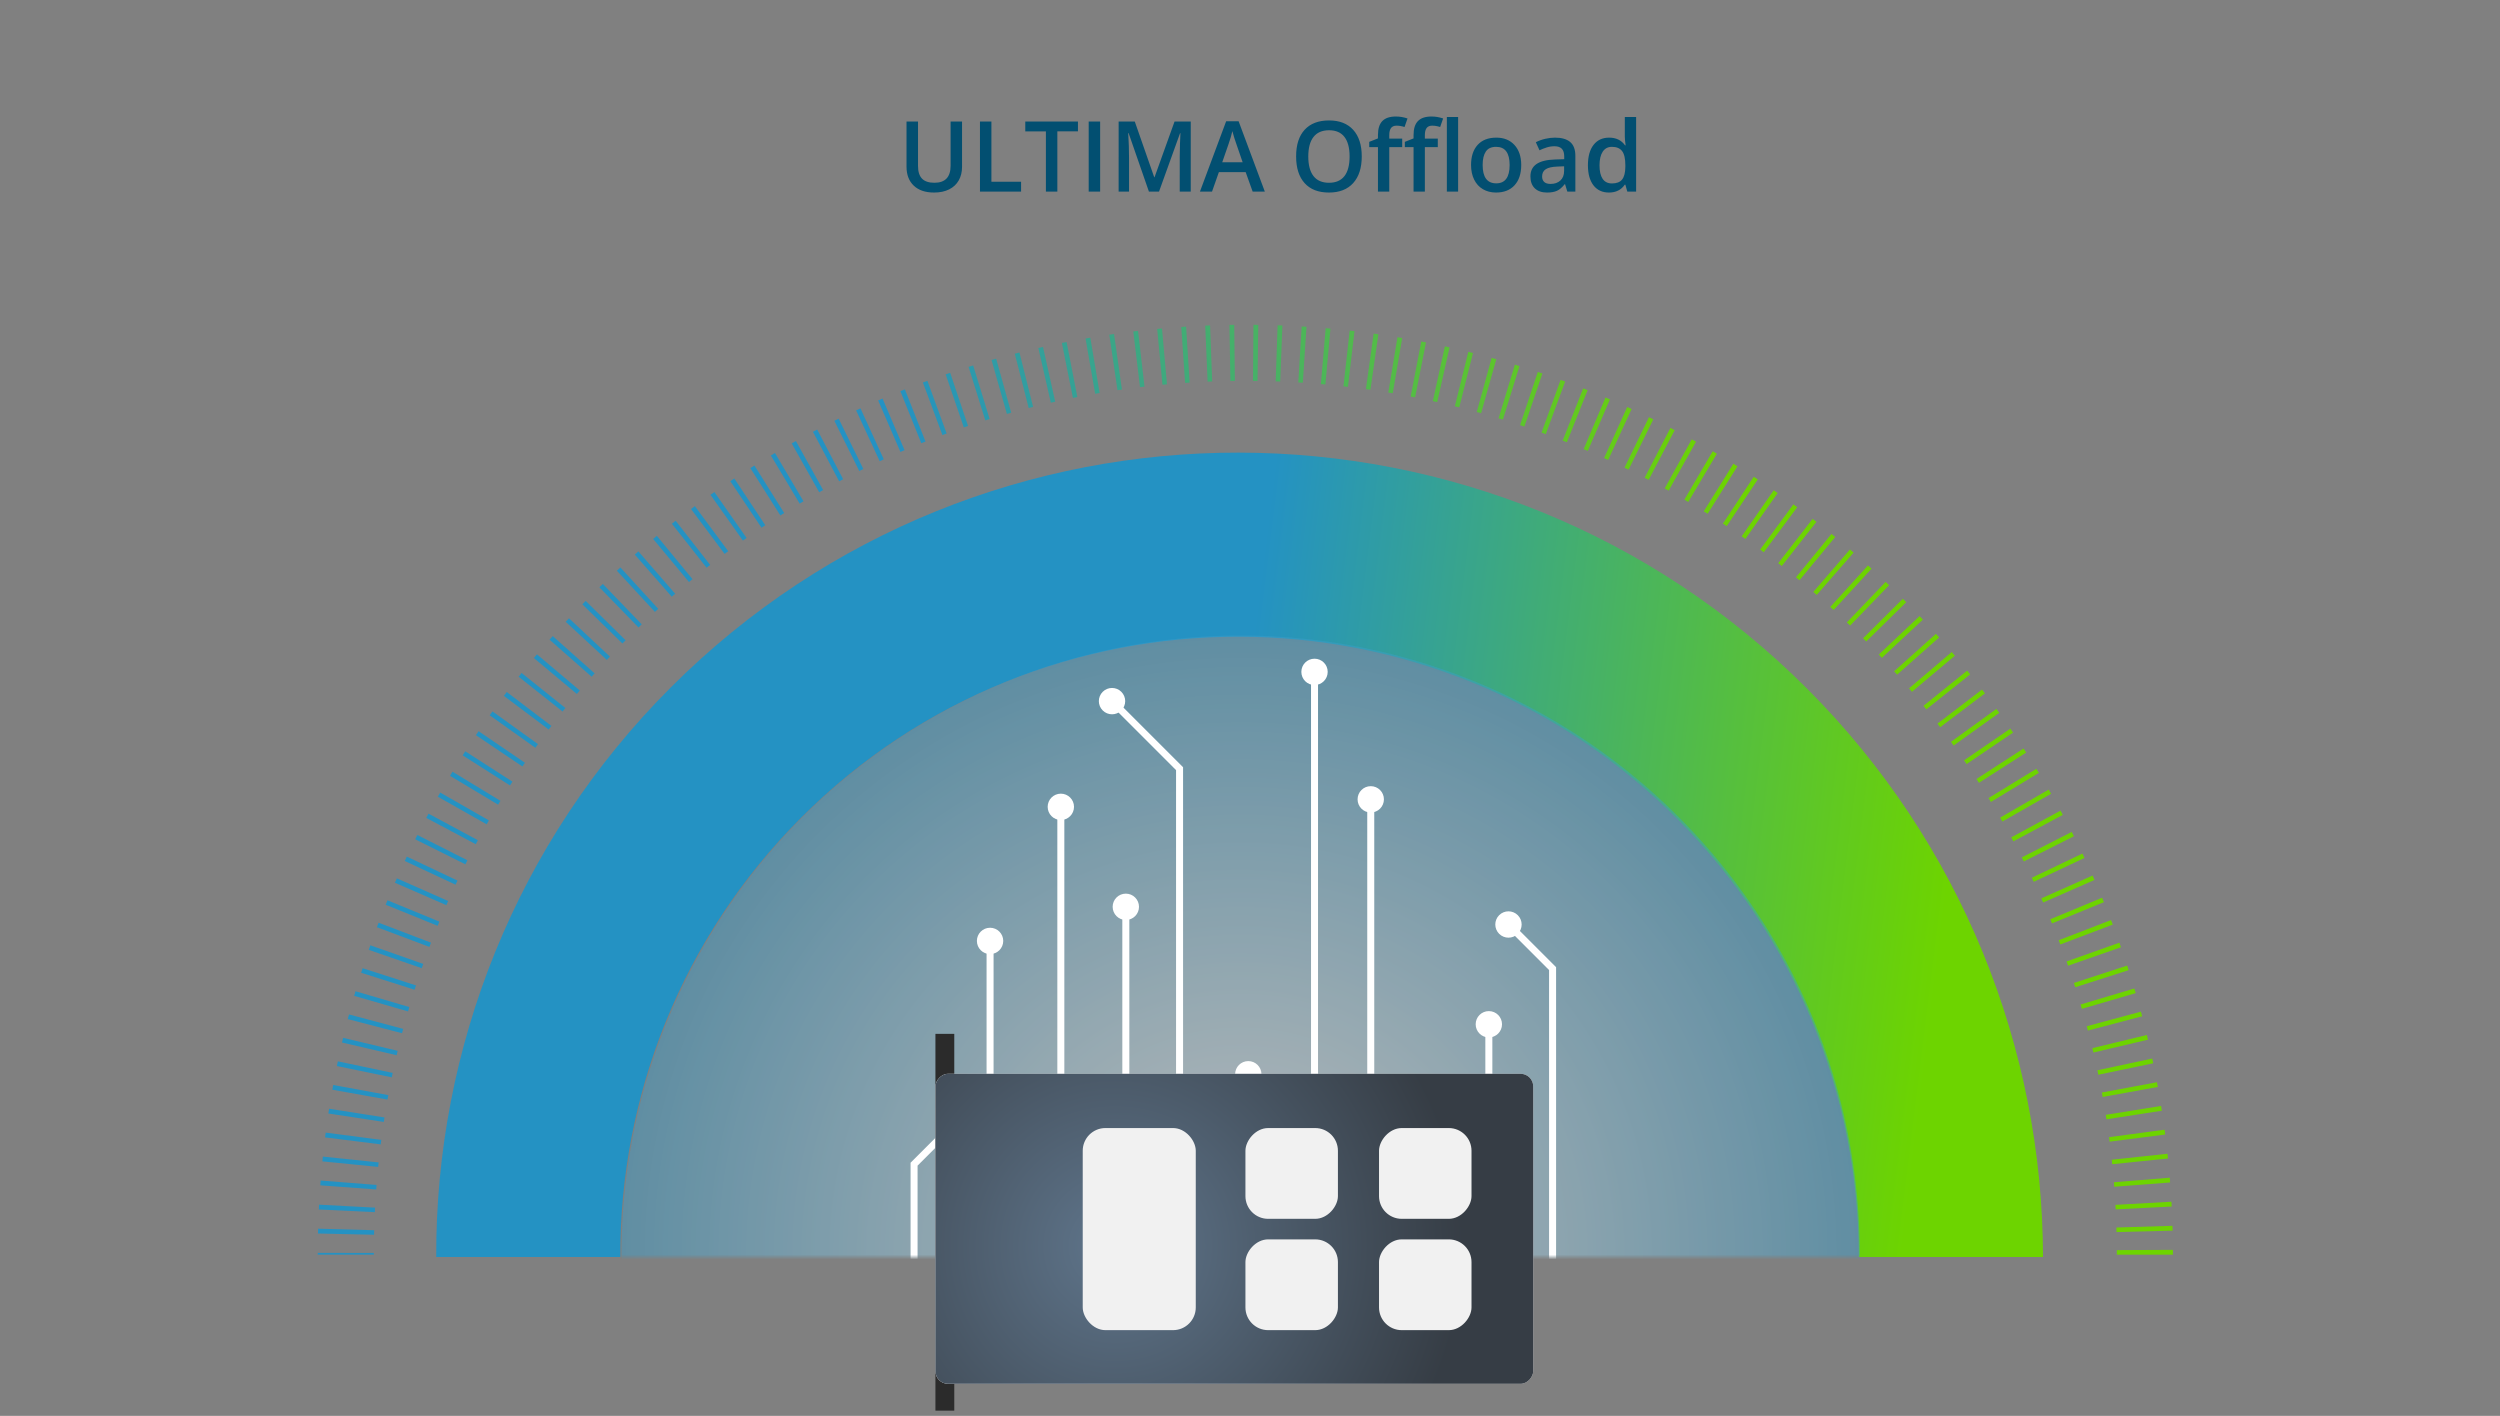 <?xml version="1.0" encoding="UTF-8"?> <svg xmlns="http://www.w3.org/2000/svg" xmlns:xlink="http://www.w3.org/1999/xlink" width="535" height="303" viewBox="0 0 535 303"><rect x="0" y="0" width="535" height="303" fill="#808080" stroke="none"/><defs><radialGradient id="69blmtaded" cx="50%" cy="49.947%" r="55.928%" fx="50%" fy="49.947%"><stop offset=".079%" stop-color="#FFF"></stop><stop offset="100%" stop-color="#2492C3"></stop></radialGradient><radialGradient id="y7ozbup6rf" cx="30.105%" cy="44.386%" r="112.122%" fx="30.105%" fy="44.386%" gradientTransform="matrix(.519 0 0 1 .145 0)"><stop offset="0%" stop-color="#5F758B"></stop><stop offset="99.967%" stop-color="#363D45"></stop></radialGradient><linearGradient id="3rbnpfd85a" x1="50%" x2="95.16%" y1="42.553%" y2="45.649%"><stop offset="0%" stop-color="#2492C3"></stop><stop offset="100%" stop-color="#6DD400"></stop></linearGradient><linearGradient id="be4as7accb" x1="40.933%" x2="81.95%" y1="53.877%" y2="44.973%"><stop offset="0%" stop-color="#2492C3"></stop><stop offset="100%" stop-color="#6DD400"></stop></linearGradient><path id="51xm7w7c4c" d="M0 0H322V149H0z"></path></defs><g fill="none" fill-rule="evenodd"><g><g><path fill="#024F71" fill-rule="nonzero" d="M199.88 41.205c1.25 0 2.325-.224 3.224-.672.899-.447 1.586-1.086 2.061-1.917.475-.83.713-1.8.713-2.907v-9.7h-2.451v9.464c0 2.427-1.155 3.64-3.466 3.64-1.19 0-2.071-.294-2.645-.882-.575-.587-.862-1.5-.862-2.737v-9.485h-2.46v9.659c0 1.723.516 3.076 1.548 4.06 1.032.985 2.478 1.477 4.337 1.477zM218.51 41v-2.102h-6.347v-12.89h-2.45V41h8.797zm7.763 0V28.11h4.409V26.01h-11.27v2.102h4.41V41h2.45zm9.156 0V26.009h-2.45V41h2.45zm6.184 0v-7.29c0-1.627-.059-3.37-.175-5.23h.082L245.868 41h2.163l4.502-12.5h.082c-.027.253-.06.978-.097 2.174-.038 1.197-.057 2.167-.057 2.912V41h2.359V26.009h-3.466l-4.286 11.925h-.062l-4.163-11.925h-3.456V41h2.226zm17.76 0l1.466-4.163h5.732L268.068 41h2.604l-5.609-15.053h-2.666L256.788 41h2.584zm6.552-6.275h-4.369l1.354-3.907c.355-.998.625-1.918.81-2.758.068.273.193.704.374 1.292l.066.213c.15.48.27.84.36 1.079l1.405 4.08zm18.477 6.48c2.235 0 3.963-.677 5.183-2.03 1.22-1.354 1.83-3.25 1.83-5.691 0-2.447-.608-4.344-1.824-5.691-1.217-1.347-2.94-2.02-5.168-2.02-2.263 0-4.005.663-5.225 1.99-1.22 1.325-1.83 3.226-1.83 5.7 0 2.475.607 4.384 1.82 5.727s2.951 2.015 5.214 2.015zm0-2.092c-1.463 0-2.567-.477-3.312-1.43-.745-.954-1.118-2.353-1.118-4.2 0-1.838.375-3.233 1.123-4.183.749-.95 1.858-1.425 3.328-1.425 1.456 0 2.551.475 3.286 1.425.735.95 1.102 2.345 1.102 4.184 0 1.866-.37 3.27-1.112 4.214-.742.944-1.84 1.415-3.297 1.415zm12.9 1.887v-9.516h2.768V29.66h-2.768v-.738c0-.677.124-1.184.374-1.523.25-.338.647-.507 1.194-.507.54 0 1.108.095 1.703.287l.635-1.825c-.82-.28-1.654-.42-2.502-.42-1.292 0-2.252.322-2.881.968-.629.646-.943 1.639-.943 2.979v.738l-1.867.738v1.128h1.867V41h2.42zm7.618 0v-9.516h2.769V29.66h-2.769v-.738c0-.677.125-1.184.374-1.523.25-.338.648-.507 1.195-.507.54 0 1.107.095 1.702.287l.636-1.825c-.82-.28-1.654-.42-2.502-.42-1.292 0-2.252.322-2.881.968-.63.646-.944 1.639-.944 2.979v.738l-1.866.738v1.128h1.866V41h2.42zm7.116 0V25.045h-2.41V41h2.41zm8.111.205c1.696 0 3.018-.52 3.968-1.559.95-1.039 1.426-2.484 1.426-4.337 0-1.79-.479-3.215-1.436-4.27-.957-1.057-2.256-1.585-3.896-1.585-1.716 0-3.046.516-3.989 1.548-.943 1.033-1.415 2.468-1.415 4.307 0 1.183.219 2.222.656 3.117.438.896 1.063 1.583 1.877 2.061.813.479 1.75.718 2.81.718zm.041-1.969c-1.934 0-2.902-1.309-2.902-3.927 0-1.25.228-2.211.682-2.881.455-.67 1.188-1.005 2.2-1.005 1.927 0 2.891 1.295 2.891 3.886 0 2.618-.957 3.927-2.87 3.927zm10.87 1.97c.868 0 1.578-.126 2.132-.375.554-.25 1.104-.72 1.651-1.41h.082l.482 1.579h1.723v-7.64c0-1.346-.368-2.334-1.103-2.963-.734-.628-1.823-.943-3.265-.943-.65 0-1.34.084-2.072.251-.731.168-1.405.412-2.02.733l.78 1.723c.492-.232 1.004-.434 1.538-.605.533-.17 1.09-.256 1.671-.256.71 0 1.236.18 1.574.538.338.359.508.9.508 1.625v.605l-1.959.062c-1.777.055-3.1.38-3.968.974-.868.595-1.302 1.477-1.302 2.646 0 1.1.312 1.951.938 2.553.625.601 1.495.902 2.61.902zm.758-1.847c-.601 0-1.053-.138-1.353-.415-.301-.277-.452-.668-.452-1.174 0-.697.259-1.215.775-1.553.516-.339 1.341-.529 2.476-.57l1.456-.061v.984c0 .882-.265 1.567-.795 2.056-.53.489-1.232.733-2.107.733zm12.5 1.846c1.49 0 2.621-.564 3.394-1.692h.113l.42 1.487h1.887V25.045h-2.42v4.132c0 .472.058 1.115.174 1.928h-.123c-.78-1.1-1.914-1.65-3.404-1.65-1.422 0-2.535.517-3.338 1.553-.803 1.035-1.205 2.483-1.205 4.342 0 1.853.397 3.292 1.19 4.317.793 1.025 1.897 1.538 3.312 1.538zm.646-1.948c-.889 0-1.556-.33-2-.99-.444-.66-.666-1.618-.666-2.876 0-1.271.229-2.25.687-2.938.458-.687 1.11-1.03 1.958-1.03.991 0 1.72.3 2.184.902.465.602.698 1.617.698 3.046v.338c-.014 1.251-.247 2.155-.698 2.712-.45.557-1.172.836-2.163.836z" transform="translate(-532 -231) translate(532 231)"></path><g fill="url(#3rbnpfd85a)" fill-rule="nonzero" transform="translate(-532 -231) translate(532 231) translate(92.436 96.659)"><path d="M294.256 50.688c33.114 33.113 50.46 77.099 50.508 121.654H305.37c-.026-34.364-13.399-68.289-38.939-93.829-51.806-51.807-135.707-51.902-187.397-.212-25.565 25.566-38.854 59.588-38.726 94.04H.914C.764 127.671 18 83.56 51.146 50.414c67.058-67.058 175.902-66.935 243.11.274z"></path></g><path fill="url(#be4as7accb)" fill-rule="nonzero" d="M465 268.5l-.003-1.035-12 .061.003.974h12zm-.065-5.143l-.029-1.032-11.994.364.027.972 11.996-.304zm-.197-5.161l-.055-1.029-11.98.671.05.968 11.985-.61zm-.328-5.148l-.08-1.023-11.961.978.076.962 11.965-.917zm-.46-5.13l-.106-1.018-11.931 1.285.1.956 11.938-1.224zm-.593-5.133l-.135-1.028-11.893 1.594.127.966 11.901-1.532zm-.722-5.092l-.16-1.02-11.85 1.9.152.959 11.858-1.84zm-.857-5.089l-.186-1.01-11.795 2.207.175.95 11.806-2.147zm-.988-5.063l-.215-1.015-11.734 2.513.202.954 11.747-2.452zm-12.803-2.296l11.679-2.758-.24-1.003-11.664 2.819c.076.313.15.627.225.942zm10.428-7.763l-.264-.99-11.587 3.121.248.93 11.603-3.061zm-1.376-4.955l-.292-.99-11.502 3.422.274.93 11.52-3.362zm-1.506-4.92l-.315-.974-11.409 3.72.296.915 11.428-3.66zm-1.64-4.9l-.342-.972-11.308 4.016.321.913 11.329-3.957zm-1.763-4.843l-.37-.967-11.199 4.31.347.908 11.222-4.25zm-1.89-4.8l-.39-.949-11.084 4.6.366.89 11.108-4.542zm-2.018-4.757l-.416-.94-10.96 4.887.39.883 10.986-4.83zm-2.144-4.709l-.442-.93-10.828 5.17.414.875 10.856-5.115zm-2.262-4.642l-.466-.92-10.69 5.452.437.864 10.719-5.396zm-2.377-4.573l-.49-.908-10.545 5.727.46.853 10.575-5.672zm-2.5-4.52l-.513-.893-10.393 5.999.481.84 10.424-5.946zm-2.623-4.462l-.535-.878-10.233 6.267.502.825 10.266-6.214zm-2.714-4.355l-.561-.871-10.069 6.529.528.818 10.102-6.476zm-2.811-4.264l-.58-.852-9.899 6.784.546.801 9.933-6.733zm-2.949-4.231l-.606-.841-9.719 7.038.57.79 9.755-6.987zm-3.066-4.166l-.622-.818-9.534 7.287.585.77 9.571-7.239zm-3.158-4.066l-.645-.804-9.343 7.53.606.756 9.382-7.482zm-3.273-3.996l-.665-.787-9.145 7.77.625.74 9.185-7.723zm-3.372-3.908l-.684-.769-8.942 8.003.643.723 8.983-7.957zm-3.471-3.818l-.708-.756-8.732 8.232.665.71 8.775-8.186zm-3.568-3.727l-.724-.733-8.517 8.454.68.689 8.561-8.41zm-3.662-3.633l-.744-.715-8.296 8.67.7.673 8.34-8.628zm-3.755-3.537l-.762-.696-8.069 8.882.716.653 8.115-8.84zm-3.846-3.44l-.777-.674-7.837 9.087.73.633 7.884-9.046zm-3.934-3.34l-.796-.656-7.6 9.287.748.616 7.648-9.248zm-4.021-3.24l-.813-.634-7.357 9.48.764.597 7.406-9.442zm-4.106-3.135l-.826-.61-7.11 9.667.777.574 7.159-9.63zm-4.189-3.03l-.843-.59-6.855 9.85.792.554 6.906-9.814zm-4.254-2.912l-.861-.57-6.598 10.023.81.536 6.65-9.989zm-4.348-2.813l-.876-.548-6.334 10.192.823.515 6.387-10.16zm-4.41-2.693l-.886-.523-6.067 10.354.833.49 6.12-10.321zm-4.467-2.571l-.903-.501-5.795 10.508.849.47 5.85-10.477zm-4.556-2.466l-.914-.477-5.518 10.657.859.447 5.573-10.627zm-4.576-2.325l-.925-.452-5.24 10.796.87.425 5.295-10.769zm-4.643-2.208l-.94-.43-4.955 10.93.882.402 5.013-10.902zm-4.639-2.061l-.95-.405-4.674 11.052.893.38 4.731-11.027zm-4.77-1.974l-.959-.378-4.382 11.171.9.356 4.44-11.149zm-4.815-1.845l-.969-.353-4.087 11.282.909.332 4.147-11.26zm-4.874-1.722l-.979-.329-3.79 11.386.92.309 3.849-11.366zm-4.895-1.586l-.987-.304-3.49 11.482.927.284 3.55-11.462zm-4.967-1.468l-.994-.277-3.187 11.57.933.26 3.248-11.553zm-4.983-1.33l-1.002-.251-2.882 11.649.94.235 2.944-11.633zm-5.015-1.2l-1.007-.224-2.576 11.72.945.211 2.638-11.707zm-5.044-1.067l-1.012-.197-2.269 11.783.95.186 2.33-11.772zm-5.09-.938l-1.017-.171-1.96 11.839.956.16 2.021-11.828zm-5.096-.802l-1.02-.145-1.65 11.886.96.136 1.71-11.877zm-5.117-.67l-1.025-.117-1.339 11.925.963.11 1.4-11.918zm-5.138-.536l-1.027-.091-1.029 11.956.965.085 1.091-11.95zm-5.135-.402l-1.029-.065-.72 11.979.967.06.782-11.974zm-5.15-.27l-1.03-.038-.412 11.993.968.036.473-11.99zm-5.165-.137l-1.03-.011-.104 12 .97.01.164-11.999zm-5.148-.005l-1.023.015.202 11.998.962-.014-.141-11.999zm-5.166.127l-1.04.042.512 11.989.977-.04-.45-11.991zm-5.134.258l-1.034.068.819 11.972.972-.064-.757-11.976zm-5.158.393l-1.028.095 1.129 11.947.966-.09-1.067-11.952zm-5.121.525l-1.022.12 1.439 11.914.96-.114-1.377-11.92zm-5.14.661l-1.014.147 1.75 11.872.952-.138-1.688-11.88zm-5.08.79l-1.021.175 2.058 11.822.96-.165-1.997-11.833zm-5.074.924l-1.011.2 2.366 11.765.95-.189-2.305-11.776zm-5.048 1.057l-1 .225 2.674 11.699.938-.212-2.612-11.712zm-5.038 1.193l-1.002.254 2.98 11.624.942-.239-2.92-11.639zm-4.987 1.32l-.988.28 3.284 11.541.928-.261-3.224-11.56zm-4.917 1.441l-.988.307 3.584 11.452.928-.288-3.524-11.47zm-4.917 1.582l-.972.33 3.884 11.354.912-.31-3.824-11.374zm-4.879 1.712l-.968.357 4.181 11.248.909-.335-4.122-11.27zm-4.82 1.835l-.962.384 4.474 11.134.904-.36-4.415-11.158zm-4.776 1.963l-.942.404 4.764 11.014.885-.38-4.707-11.038zm-4.73 2.09l-.933.43 5.051 10.886.877-.405-4.995-10.91zm-4.664 2.21l-.924.455 5.335 10.749.867-.428-5.278-10.776zm-4.597 2.326l-.912.48 5.613 10.606.856-.45-5.557-10.636zm-4.56 2.459l-.898.503 5.888 10.456.844-.473-5.834-10.486zm-4.472 2.564l-.883.525 6.158 10.3.83-.494-6.105-10.33zm-4.397 2.676l-.877.553 6.423 10.136.824-.52-6.37-10.169zm-4.307 2.776l-.859.573 6.683 9.967.807-.538-6.63-10.002zm-4.26 2.905l-.84.591 6.94 9.791.788-.556-6.888-9.826zm-4.18 3.01l-.827.617 7.19 9.607.777-.578-7.14-9.645zm-4.112 3.128l-.813.639 7.436 9.418.765-.6-7.388-9.457zm-4.027 3.231l-.797.66 7.677 9.223.75-.62-7.63-9.263zm-3.941 3.333l-.78.68 7.914 9.021.732-.64-7.866-9.061zm-3.852 3.432l-.76.699 8.143 8.813.714-.656-8.097-8.856zm-3.762 3.53l-.739.715 8.368 8.601.694-.672-8.323-8.644zm-3.67 3.626l-.721.736 8.587 8.382.678-.691-8.544-8.427zm-3.575 3.72l-.703.754 8.8 8.158.662-.71-8.759-8.202zm-3.478 3.811l-.682.772 9.008 7.928.641-.725-8.967-7.975zm-3.38 3.902l-.665.792 9.21 7.692.625-.744-9.17-7.74zm-3.28 3.989l-.64.803 9.405 7.453.602-.756-9.367-7.5zm-3.178 4.075l-.623.825 9.596 7.206.585-.775-9.558-7.256zm-3.062 4.144l-.599.837 9.778 6.956.563-.786-9.742-7.007zm-2.968 4.24l-.576.852 9.955 6.7.541-.8-9.92-6.751zm-2.85 4.306l-.555.868 10.126 6.44.522-.815-10.092-6.493zm-2.73 4.367l-.531.88 10.288 6.177.5-.828-10.256-6.23zm-2.628 4.458l-.51.895 10.446 5.906.479-.84-10.415-5.961zm-2.507 4.515l-.487.909 10.596 5.633.457-.854-10.566-5.688zm-2.384 4.57l-.464.922 10.739 5.356.435-.867-10.71-5.412zm-2.26 4.62l-.44.936 10.873 5.076.413-.879-10.847-5.133zm-2.13 4.653l-.415.946 11.001 4.794.39-.889-10.975-4.85zm-2.004 4.7l-.39.953 11.121 4.509.366-.896-11.097-4.567zm-1.901 4.795l-.365.965 11.234 4.217.343-.906-11.212-4.276zm-1.773 4.838l-.34.974 11.34 3.923.32-.915-11.32-3.982zm-1.65 4.896l-.315.982 11.439 3.626.295-.923-11.42-3.685zm-1.522 4.933l-.289.992 11.53 3.326.271-.932-11.512-3.386zm-1.391 4.969l-.263.996 11.613 3.025.246-.936-11.596-3.085zm-1.261 5l-.237 1.004 11.688 2.721.222-.942-11.673-2.782zm-1.13 5.032l-.21 1.01 11.754 2.416.197-.948-11.741-2.478zm-1 5.06l-.183 1.015 11.813 2.11.173-.954-11.802-2.171zm-.867 5.085l-.157 1.019 11.864 1.803.148-.958-11.855-1.864zm-.735 5.108l-.131 1.022 11.906 1.496.123-.961-11.898-1.557zm-.604 5.13l-.105 1.025 11.941 1.187.099-.964-11.935-1.249zm-.47 5.127l-.078 1.028 11.967.88.074-.966-11.963-.942zm-.34 5.165l-.052 1.03 11.987.572.049-.969-11.984-.633zm-.206 5.138l-.025 1.03 11.997.268.024-.97-11.996-.328zm-.076 5.17v.393h12v-.369l-12-.023z" transform="translate(-532 -231) translate(532 231)"></path><g transform="translate(-532 -231) translate(532 231) translate(116 120)"><mask id="hlpklnvede" fill="#fff"><use xlink:href="#51xm7w7c4c"></use></mask><circle cx="149.5" cy="148.5" r="132.5" fill="url(#69blmtaded)" mask="url(#hlpklnvede)" opacity=".686"></circle><g mask="url(#hlpklnvede)"><g fill="#FFF"><path d="M342.952 167.089L111.276 167.089 62.028 117.841 24.497 117.841 12.353 129.984 11.293 128.923 23.876 116.341 62.649 116.341 111.897 165.589 342.331 165.589 387.794 120.127 462.977 120.127 462.977 121.627 388.415 121.627z" transform="matrix(0 -1 -1 0 231.896 515.5)"></path><path d="M462.837 118.057c1.557 0 2.819 1.263 2.819 2.82s-1.262 2.82-2.82 2.82c-1.557 0-2.82-1.263-2.82-2.82s1.263-2.82 2.82-2.82M159.183 166.869L158.121 165.808 185.084 138.846 310.24 138.846 342.866 106.219 441.582 106.219 441.582 107.719 343.488 107.719 310.861 140.346 185.706 140.346z" transform="matrix(0 -1 -1 0 231.896 515.5)"></path><path d="M441.442 109.789c1.557 0 2.82-1.263 2.82-2.82s-1.263-2.82-2.82-2.82c-1.558 0-2.82 1.263-2.82 2.82s1.262 2.82 2.82 2.82M149.336 139.275L83.773 139.275 83.773 137.775 148.715 137.775 178.131 108.359 289.915 108.359 332.438 65.838 491.86 65.838 491.86 67.338 333.059 67.338 290.536 109.859 178.752 109.859z" transform="matrix(0 -1 -1 0 231.896 515.5)"></path><path d="M491.719 69.408c1.558 0 2.82-1.263 2.82-2.82s-1.262-2.82-2.82-2.82c-1.557 0-2.82 1.263-2.82 2.82s1.263 2.82 2.82 2.82M154.118 80.474L153.057 79.413 184.819 47.652 240.175 47.652 259.295 28.533 416.446 28.533 416.446 30.033 259.916 30.033 240.796 49.152 185.44 49.152z" transform="matrix(0 -1 -1 0 231.896 515.5)"></path><path d="M416.305 32.103c1.558 0 2.82-1.263 2.82-2.82s-1.262-2.82-2.82-2.82c-1.557 0-2.82 1.263-2.82 2.82s1.263 2.82 2.82 2.82M306.581 122.161L241.243 122.161 228.94 109.855 230.001 108.795 241.864 120.661 305.96 120.661 346.608 80.013 405.749 80.013 405.749 81.513 347.229 81.513z" transform="matrix(0 -1 -1 0 231.896 515.5)"></path><path d="M405.607 83.582c1.558 0 2.82-1.263 2.82-2.82s-1.262-2.82-2.82-2.82c-1.557 0-2.819 1.263-2.819 2.82s1.262 2.82 2.82 2.82M335.464 156.391L225.734 156.391 209.485 140.141 210.545 139.08 226.355 154.891 334.843 154.891 362.947 126.784 364.008 127.844z" transform="matrix(0 -1 -1 0 231.896 515.5)"></path><path d="M365.371 129.408c1.101-1.101 1.101-2.887 0-3.987-1.101-1.102-2.887-1.102-3.988 0-1.101 1.1-1.101 2.886 0 3.987 1.101 1.102 2.887 1.102 3.988 0M380.076 47.282L296.335 47.282 278.999 29.947 280.059 28.886 296.956 45.782 380.076 45.782z" transform="matrix(0 -1 -1 0 231.896 515.5)"></path><path d="M379.935 49.352c1.557 0 2.82-1.263 2.82-2.82s-1.263-2.82-2.82-2.82-2.82 1.263-2.82 2.82 1.263 2.82 2.82 2.82M389.169 66.852L388.108 65.791 400.095 53.805 464.582 53.805 464.582 55.305 400.716 55.305z" transform="matrix(0 -1 -1 0 231.896 515.5)"></path><path d="M464.441 57.375c1.557 0 2.82-1.263 2.82-2.82s-1.263-2.82-2.82-2.82c-1.558 0-2.82 1.263-2.82 2.82s1.262 2.82 2.82 2.82M485.027 110.552L470.694 96.22 376.293 96.22 361.365 81.292 362.425 80.232 376.914 94.72 471.315 94.72 486.088 109.491z" transform="matrix(0 -1 -1 0 231.896 515.5)"></path><path d="M483.464 111.917c1.102 1.1 2.887 1.1 3.988-.001 1.1-1.101 1.1-2.887-.001-3.987-1.1-1.102-2.886-1.102-3.987 0-1.102 1.1-1.101 2.886 0 3.988M437.226 25.713L427.906 16.394 324.546 16.394 310.24 2.088 249.084 2.088 225.505 25.669 224.445 24.609 248.464.588 310.861.588 325.166 14.894 428.527 14.894 438.288 24.652z" transform="matrix(0 -1 -1 0 231.896 515.5)"></path><path d="M435.663 27.077c1.101 1.1 2.887 1.1 3.987 0 1.102-1.102 1.101-2.887 0-3.988s-2.886-1.101-3.988 0c-1.101 1.1-1.101 2.887.001 3.988M337.283 131.46L319.778 131.46 319.778 129.96 336.662 129.96 351.556 115.065 377.444 115.065 377.444 116.565 352.178 116.565z" transform="matrix(0 -1 -1 0 231.896 515.5)"></path><path d="M377.303 118.635c1.557 0 2.82-1.263 2.82-2.82 0-1.556-1.263-2.82-2.82-2.82s-2.82 1.263-2.82 2.82c0 1.558 1.263 2.82 2.82 2.82M369.229 56.44L331.842 56.44 322.669 47.267 323.73 46.206 332.463 54.94 369.229 54.94z" transform="matrix(0 -1 -1 0 231.896 515.5)"></path><path d="M369.089 58.509c1.557 0 2.82-1.263 2.82-2.82s-1.263-2.82-2.82-2.82-2.82 1.263-2.82 2.82 1.263 2.82 2.82 2.82M386.676 153.035L356.796 153.035 356.796 151.535 386.055 151.535 402.319 135.271 434.284 135.271 434.284 136.771 402.94 136.771z" transform="matrix(0 -1 -1 0 231.896 515.5)"></path><path d="M434.144 138.841c1.556 0 2.818-1.263 2.818-2.82 0-1.556-1.262-2.82-2.818-2.82-1.558 0-2.82 1.263-2.82 2.82 0 1.558 1.262 2.82 2.82 2.82" transform="matrix(0 -1 -1 0 231.896 515.5)"></path></g></g></g><g transform="translate(-532 -231) translate(532 231) translate(200 221)"><path fill="#2B2B2B" style="mix-blend-mode:multiply" d="M-38.118 38.546L42.516 38.546 42.516 42.578 -38.118 42.578z" transform="matrix(0 1 1 0 -38.363 38.363)"></path><rect width="127.914" height="66.339" x=".191" y="8.796" fill="#FFF" rx="2.69" transform="matrix(1 0 0 -1 0 83.932)"></rect><rect width="127.914" height="66.339" x=".191" y="8.796" fill="url(#y7ozbup6rf)" rx="2.69" transform="matrix(1 0 0 -1 0 83.932)"></rect><g fill="#F1F1F1" transform="translate(31.704 20.404)"><rect width="24.19" height="43.249" rx="4.86" transform="rotate(-180 12.095 21.624)"></rect><rect width="19.792" height="19.425" x="34.819" rx="4.86" transform="matrix(1 0 0 -1 0 19.425)"></rect><rect width="19.792" height="19.425" x="63.407" rx="4.86" transform="matrix(1 0 0 -1 0 19.425)"></rect><rect width="19.792" height="19.425" x="34.819" y="23.824" rx="4.86" transform="matrix(1 0 0 -1 0 67.072)"></rect><rect width="19.792" height="19.425" x="63.407" y="23.824" rx="4.86" transform="matrix(1 0 0 -1 0 67.072)"></rect></g></g></g></g></g></svg> 